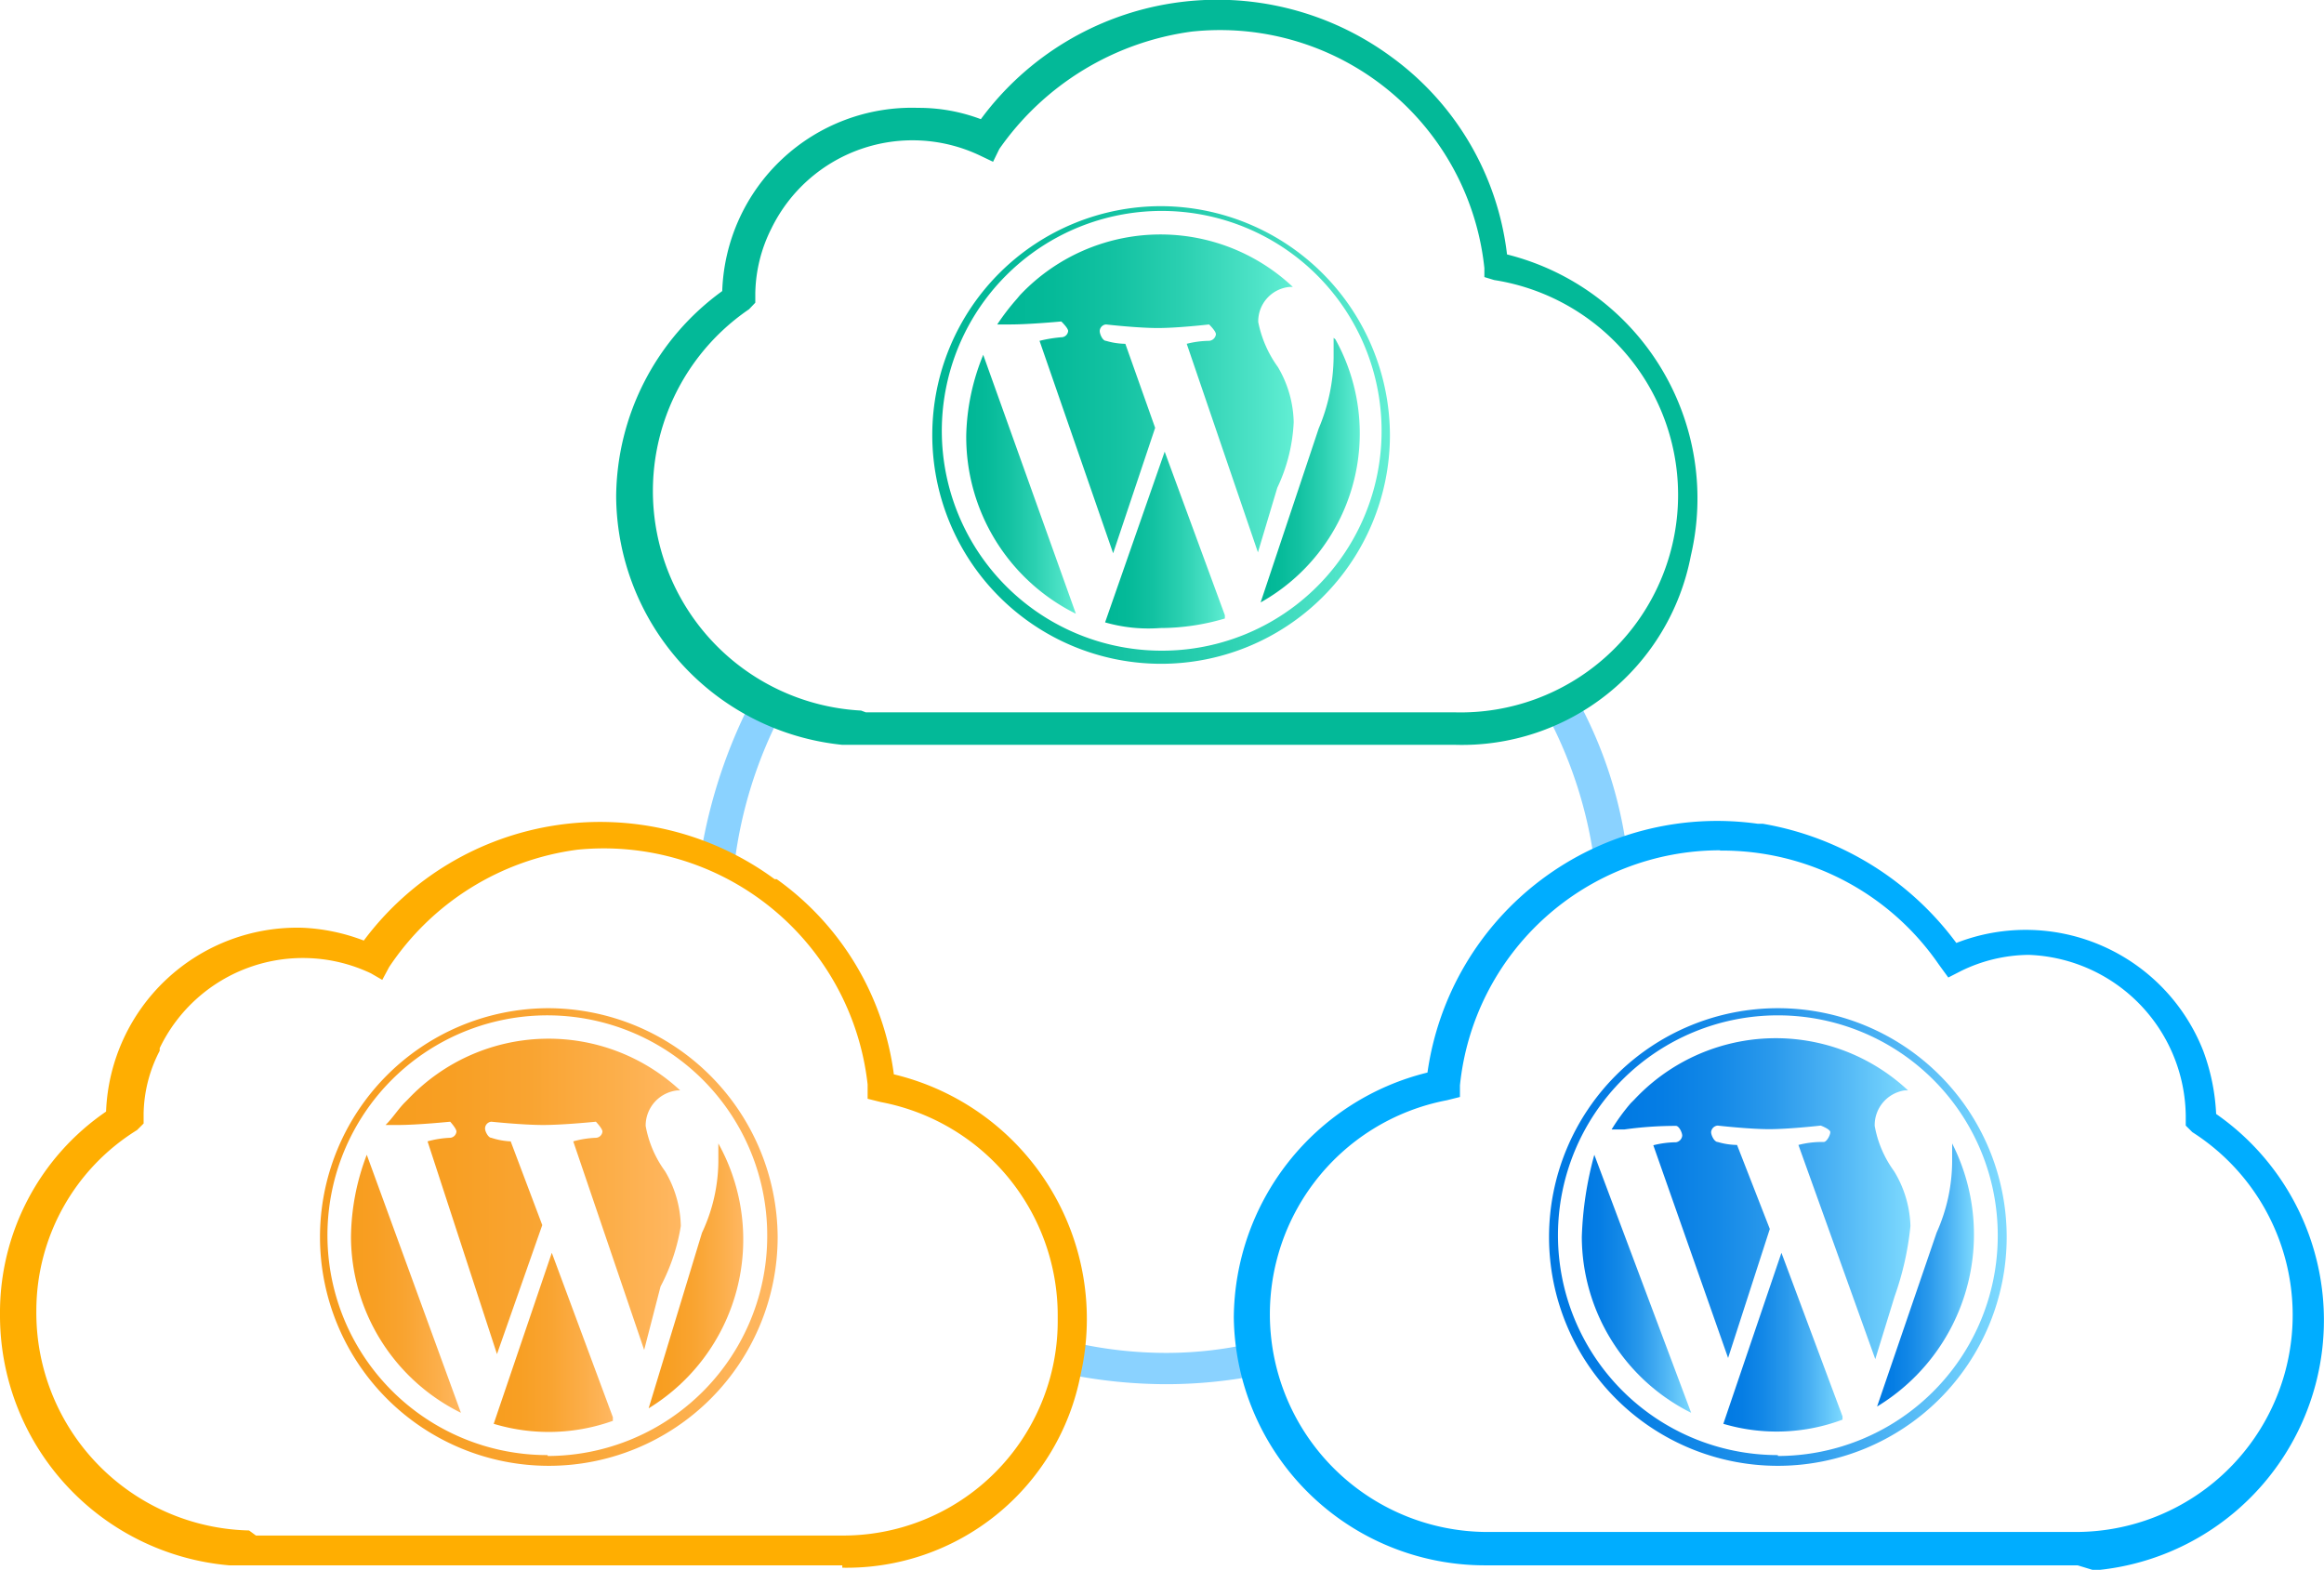 <svg id="a47c486b-8556-433a-b5bb-1649ed11df5b" data-name="f62bd978-6288-4890-b56b-6dbc12fbb64d" xmlns="http://www.w3.org/2000/svg" xmlns:xlink="http://www.w3.org/1999/xlink" width="78" height="52.69" viewBox="0 0 78 52.69"><defs><linearGradient id="f1cc260a-b4f4-4b12-bb65-4519935dedeb" x1="53" y1="1477.18" x2="56.7" y2="1477.18" gradientTransform="translate(0.1 -1434.09)" gradientUnits="userSpaceOnUse"><stop offset="0" stop-color="#0079e3"/><stop offset="0.16" stop-color="#057de4"/><stop offset="0.34" stop-color="#1388e7"/><stop offset="0.54" stop-color="#2b9aec"/><stop offset="0.74" stop-color="#4cb3f4"/><stop offset="0.96" stop-color="#76d4fd"/><stop offset="1" stop-color="#80dbff"/></linearGradient><linearGradient id="b03970b9-49d5-4dfd-97c9-992fba572adf" x1="54.08" y1="1474.32" x2="64.04" y2="1474.32" xlink:href="#f1cc260a-b4f4-4b12-bb65-4519935dedeb"/><linearGradient id="a4c2e453-5a2f-476c-8ead-3f7dd32707b9" x1="57.72" y1="1479.14" x2="61.77" y2="1479.14" xlink:href="#f1cc260a-b4f4-4b12-bb65-4519935dedeb"/><linearGradient id="b8edb1bb-dc3c-4305-bc38-e505bfe1c489" x1="62.9" y1="1476.89" x2="66.17" y2="1476.89" xlink:href="#f1cc260a-b4f4-4b12-bb65-4519935dedeb"/><linearGradient id="e7e550ae-8fc3-4753-b1cf-7f426c7bfd5a" x1="51.89" y1="1475.61" x2="67.25" y2="1475.61" xlink:href="#f1cc260a-b4f4-4b12-bb65-4519935dedeb"/><linearGradient id="ab716059-f0a8-4405-9be5-3d3348d9310a" x1="11.69" y1="1477.18" x2="15.41" y2="1477.18" gradientTransform="translate(0.1 -1434.09)" gradientUnits="userSpaceOnUse"><stop offset="0" stop-color="#f79d1e"/><stop offset="0.22" stop-color="#f89f23"/><stop offset="0.49" stop-color="#f9a431"/><stop offset="0.77" stop-color="#fcae49"/><stop offset="1" stop-color="#ffb761"/></linearGradient><linearGradient id="a05d82df-13ba-47eb-b4f7-208f9ef8d41c" x1="12.77" y1="1474.25" x2="22.71" y2="1474.25" xlink:href="#ab716059-f0a8-4405-9be5-3d3348d9310a"/><linearGradient id="e7c9ba29-7ffe-40f4-ac8b-2534fb092de6" x1="16.41" y1="1479.15" x2="20.47" y2="1479.15" xlink:href="#ab716059-f0a8-4405-9be5-3d3348d9310a"/><linearGradient id="bbc77fe0-cb19-4a6b-acb5-aa41b64b8bd0" x1="21.6" y1="1476.91" x2="24.86" y2="1476.91" xlink:href="#ab716059-f0a8-4405-9be5-3d3348d9310a"/><linearGradient id="bce1aad9-e337-4b20-84e1-2193d51ee737" x1="10.6" y1="1475.61" x2="25.96" y2="1475.61" xlink:href="#ab716059-f0a8-4405-9be5-3d3348d9310a"/><linearGradient id="a76264da-b3e8-44a1-9737-f5fe3b0dfa88" x1="32.33" y1="1450.33" x2="36.05" y2="1450.33" gradientTransform="translate(0.1 -1434.09)" gradientUnits="userSpaceOnUse"><stop offset="0" stop-color="#00b796"/><stop offset="0.18" stop-color="#05ba99"/><stop offset="0.39" stop-color="#13c2a2"/><stop offset="0.62" stop-color="#2bd0b1"/><stop offset="0.86" stop-color="#4ce2c6"/><stop offset="1" stop-color="#62efd4"/></linearGradient><linearGradient id="edfcb897-f218-481b-b882-441e134f52a1" x1="33.43" y1="1447.32" x2="43.38" y2="1447.32" xlink:href="#a76264da-b3e8-44a1-9737-f5fe3b0dfa88"/><linearGradient id="f55e3bb4-ee54-46f6-91ac-1218b7cc3f25" x1="37.06" y1="1452.22" x2="41.12" y2="1452.22" xlink:href="#a76264da-b3e8-44a1-9737-f5fe3b0dfa88"/><linearGradient id="af2f283f-7b9b-48aa-887c-c16ff2326230" x1="42.24" y1="1449.87" x2="45.53" y2="1449.87" xlink:href="#a76264da-b3e8-44a1-9737-f5fe3b0dfa88"/><linearGradient id="a586acf8-ee7d-4419-9a12-23d182f530d2" x1="31.25" y1="1448.69" x2="46.61" y2="1448.69" xlink:href="#a76264da-b3e8-44a1-9737-f5fe3b0dfa88"/></defs><path d="M54.6,28.55a14.52,14.52,0,0,0-1.73-5.2c-.32.22-.65.32-1,.54A14.69,14.69,0,0,1,53.52,29,10.06,10.06,0,0,1,54.6,28.55Z" fill="#8ad2ff"/><path d="M24.65,29a14.82,14.82,0,0,1,1.62-5.15c-.32-.11-.64-.32-1-.43a17.43,17.43,0,0,0-1.74,5.2A4.15,4.15,0,0,0,24.65,29Z" fill="#8ad2ff"/><path d="M42.05,45.08a13,13,0,0,1-2.92.33,14,14,0,0,1-3-.33,3.85,3.85,0,0,1-.22,1.06,16.79,16.79,0,0,0,3.24.32,16,16,0,0,0,3.17-.32A5.63,5.63,0,0,1,42.05,45.08Z" fill="#8ad2ff"/><path d="M48.84,25H28.27a8.44,8.44,0,0,1-7.59-8.33,8.59,8.59,0,0,1,3.56-6.9,6.37,6.37,0,0,1,6.57-6.15A5.89,5.89,0,0,1,32.92,4,9.86,9.86,0,0,1,46.7,1.91h0a9.58,9.58,0,0,1,3.88,6.63,8.44,8.44,0,0,1,6.17,10.11h0A7.82,7.82,0,0,1,48.84,25ZM29.06,23.91H48.84A7.3,7.3,0,0,0,50.15,9.4l-.33-.1V9A8.92,8.92,0,0,0,40,1.06,9.41,9.41,0,0,0,33.54,5l-.21.43-.44-.21a5.27,5.27,0,0,0-7,2.45h0a5,5,0,0,0-.54,2.17v.32l-.21.22A7.38,7.38,0,0,0,28.9,23.85Z" fill="#03b998"/><path d="M69.73,52.54H49.84a8.43,8.43,0,0,1-8.43-8.32A8.53,8.53,0,0,1,47.91,36,9.82,9.82,0,0,1,59,27.65h.17a10.23,10.23,0,0,1,6.49,4,6.4,6.4,0,0,1,8.29,3.63h0a7,7,0,0,1,.43,2.11,8.43,8.43,0,0,1-4.09,15.32h0Zm-12-24A8.78,8.78,0,0,0,49,36.43v.39l-.44.11a7.31,7.31,0,0,0,1.3,14.49H69.73A7.28,7.28,0,0,0,73.58,38l-.22-.22v-.33a5.47,5.47,0,0,0-5.27-5.4,5.26,5.26,0,0,0-2.27.54l-.43.22-.32-.44A8.82,8.82,0,0,0,57.73,28.55Z" fill="#00adff"/><path d="M28.27,52.54H7.69A8.42,8.42,0,0,1,0,44.11a8.17,8.17,0,0,1,3.56-6.8,6.42,6.42,0,0,1,6.6-6.17,6.53,6.53,0,0,1,2.05.43A9.89,9.89,0,0,1,26,29.51l.07,0A9.56,9.56,0,0,1,30,36.06a8.44,8.44,0,0,1,6.27,10.07,8,8,0,0,1-8,6.49Zm-19.68-1H28.27a7.2,7.2,0,0,0,7.23-7.17v-.25a7.29,7.29,0,0,0-5.94-7.13l-.44-.11V36.4a8.91,8.91,0,0,0-9.74-7.88,9,9,0,0,0-6.32,3.94l-.23.43-.38-.22a5.33,5.33,0,0,0-7.09,2.51v.09a4.72,4.72,0,0,0-.54,2.11v.33l-.22.22A7.13,7.13,0,0,0,1.22,44a7.31,7.31,0,0,0,7.14,7.37Z" fill="#ffae01"/><path d="M53.09,41.52a6.62,6.62,0,0,0,3.67,5.9l-3.25-8.66A11.74,11.74,0,0,0,53.09,41.52Z" fill="url(#f1cc260a-b4f4-4b12-bb65-4519935dedeb)"/><path d="M64.12,41.15a3.73,3.73,0,0,0-.55-1.84,3.68,3.68,0,0,1-.65-1.52,1.18,1.18,0,0,1,1-1.19h.12a6.5,6.5,0,0,0-9.19.31l-.12.12a6.81,6.81,0,0,0-.64.88h.43a12.47,12.47,0,0,1,1.73-.12c.1,0,.21.22.21.33a.25.25,0,0,1-.21.22,3.23,3.23,0,0,0-.76.1L58,45.58l1.4-4.33L58.3,38.43a2.38,2.38,0,0,1-.65-.1c-.11,0-.22-.22-.22-.33a.24.24,0,0,1,.22-.22s1.05.12,1.73.12,1.73-.12,1.73-.12.32.12.32.22-.12.33-.22.33h-.1a3.15,3.15,0,0,0-.75.1l2.58,7.19.65-2.11A10,10,0,0,0,64.12,41.15Z" fill="url(#b03970b9-49d5-4dfd-97c9-992fba572adf)"/><path d="M59.79,42.05l-1.95,5.74a6.3,6.3,0,0,0,4-.14v-.11Z" fill="url(#a4c2e453-5a2f-476c-8ead-3f7dd32707b9)"/><path d="M65.52,38.38V39A5.91,5.91,0,0,1,65,41.37l-2,5.84A6.75,6.75,0,0,0,65.52,38.38Z" fill="url(#b8edb1bb-dc3c-4305-bc38-e505bfe1c489)"/><path d="M59.67,33.84a7.68,7.68,0,1,0,7.68,7.68,7.68,7.68,0,0,0-7.68-7.68Zm0,15a7.38,7.38,0,1,1,7.38-7.38h0A7.39,7.39,0,0,1,59.67,48.87Z" fill="url(#e7e550ae-8fc3-4753-b1cf-7f426c7bfd5a)"/><path d="M11.78,41.52a6.61,6.61,0,0,0,3.69,5.9l-3.16-8.66A7.91,7.91,0,0,0,11.78,41.52Z" fill="url(#ab716059-f0a8-4405-9be5-3d3348d9310a)"/><path d="M22.85,41.15a3.74,3.74,0,0,0-.53-1.84,3.68,3.68,0,0,1-.65-1.52,1.19,1.19,0,0,1,1.06-1.19h.1a6.49,6.49,0,0,0-9.13.29l-.11.11c-.22.22-.43.55-.65.76h.43c.65,0,1.74-.11,1.74-.11s.21.23.21.33a.23.23,0,0,1-.21.21,3.26,3.26,0,0,0-.76.12l2.33,7.14,1.52-4.33-1.06-2.81a2.41,2.41,0,0,1-.65-.12c-.1,0-.21-.21-.21-.31a.23.23,0,0,1,.21-.23s1.05.11,1.74.11S20,37.65,20,37.65s.22.23.22.33a.23.23,0,0,1-.22.21,3.26,3.26,0,0,0-.76.12l2.38,7,.55-2.13A6.56,6.56,0,0,0,22.85,41.15Z" fill="url(#a05d82df-13ba-47eb-b4f7-208f9ef8d41c)"/><path d="M18.52,42.05l-1.95,5.74a6.39,6.39,0,0,0,4-.1v-.12Z" fill="url(#e7c9ba29-7ffe-40f4-ac8b-2534fb092de6)"/><path d="M24.11,38.38V39a5.72,5.72,0,0,1-.55,2.38l-1.79,5.89A6.64,6.64,0,0,0,24.11,38.38Z" fill="url(#bbc77fe0-cb19-4a6b-acb5-aa41b64b8bd0)"/><path d="M18.38,33.84a7.68,7.68,0,1,0,7.72,7.68h0A7.72,7.72,0,0,0,18.38,33.84Zm0,15a7.38,7.38,0,1,1,7.37-7.38h0A7.38,7.38,0,0,1,18.38,48.87Z" fill="url(#bce1aad9-e337-4b20-84e1-2193d51ee737)"/><path d="M32.43,14.6a6.62,6.62,0,0,0,3.68,6L33,11.91A7.52,7.52,0,0,0,32.43,14.6Z" fill="url(#a76264da-b3e8-44a1-9737-f5fe3b0dfa88)"/><path d="M43.42,14.17a3.78,3.78,0,0,0-.53-1.85,3.85,3.85,0,0,1-.66-1.51,1.16,1.16,0,0,1,1.06-1.18h.1a6.48,6.48,0,0,0-9.16.28l0,0-.1.12a7.84,7.84,0,0,0-.66.86h.44c.65,0,1.71-.1,1.71-.1s.23.22.23.32a.23.23,0,0,1-.23.21,4.63,4.63,0,0,0-.73.12l2.47,7.13,1.41-4.21-1-2.82a2.38,2.38,0,0,1-.65-.1c-.11,0-.21-.22-.21-.33a.23.23,0,0,1,.21-.22s1.05.12,1.74.12,1.72-.12,1.72-.12.23.22.23.33a.25.25,0,0,1-.23.22,3.15,3.15,0,0,0-.75.1l2.39,7,.65-2.17A5.73,5.73,0,0,0,43.42,14.17Z" fill="url(#edfcb897-f218-481b-b882-441e134f52a1)"/><path d="M39.09,15.16l-2,5.73a5.26,5.26,0,0,0,1.85.19,7.65,7.65,0,0,0,2.17-.32v-.11Z" fill="url(#f55e3bb4-ee54-46f6-91ac-1218b7cc3f25)"/><path d="M44.76,11.34V12a6.26,6.26,0,0,1-.5,2.38l-1.95,5.84a6.5,6.5,0,0,0,2.51-8.83h0Z" fill="url(#af2f283f-7b9b-48aa-887c-c16ff2326230)"/><path d="M39,6.92a7.68,7.68,0,1,0,7.65,7.71h0A7.71,7.71,0,0,0,39,6.92Zm0,14.92a7.38,7.38,0,1,1,7.37-7.38h0A7.37,7.37,0,0,1,39,21.84Z" fill="url(#a586acf8-ee7d-4419-9a12-23d182f530d2)"/></svg>